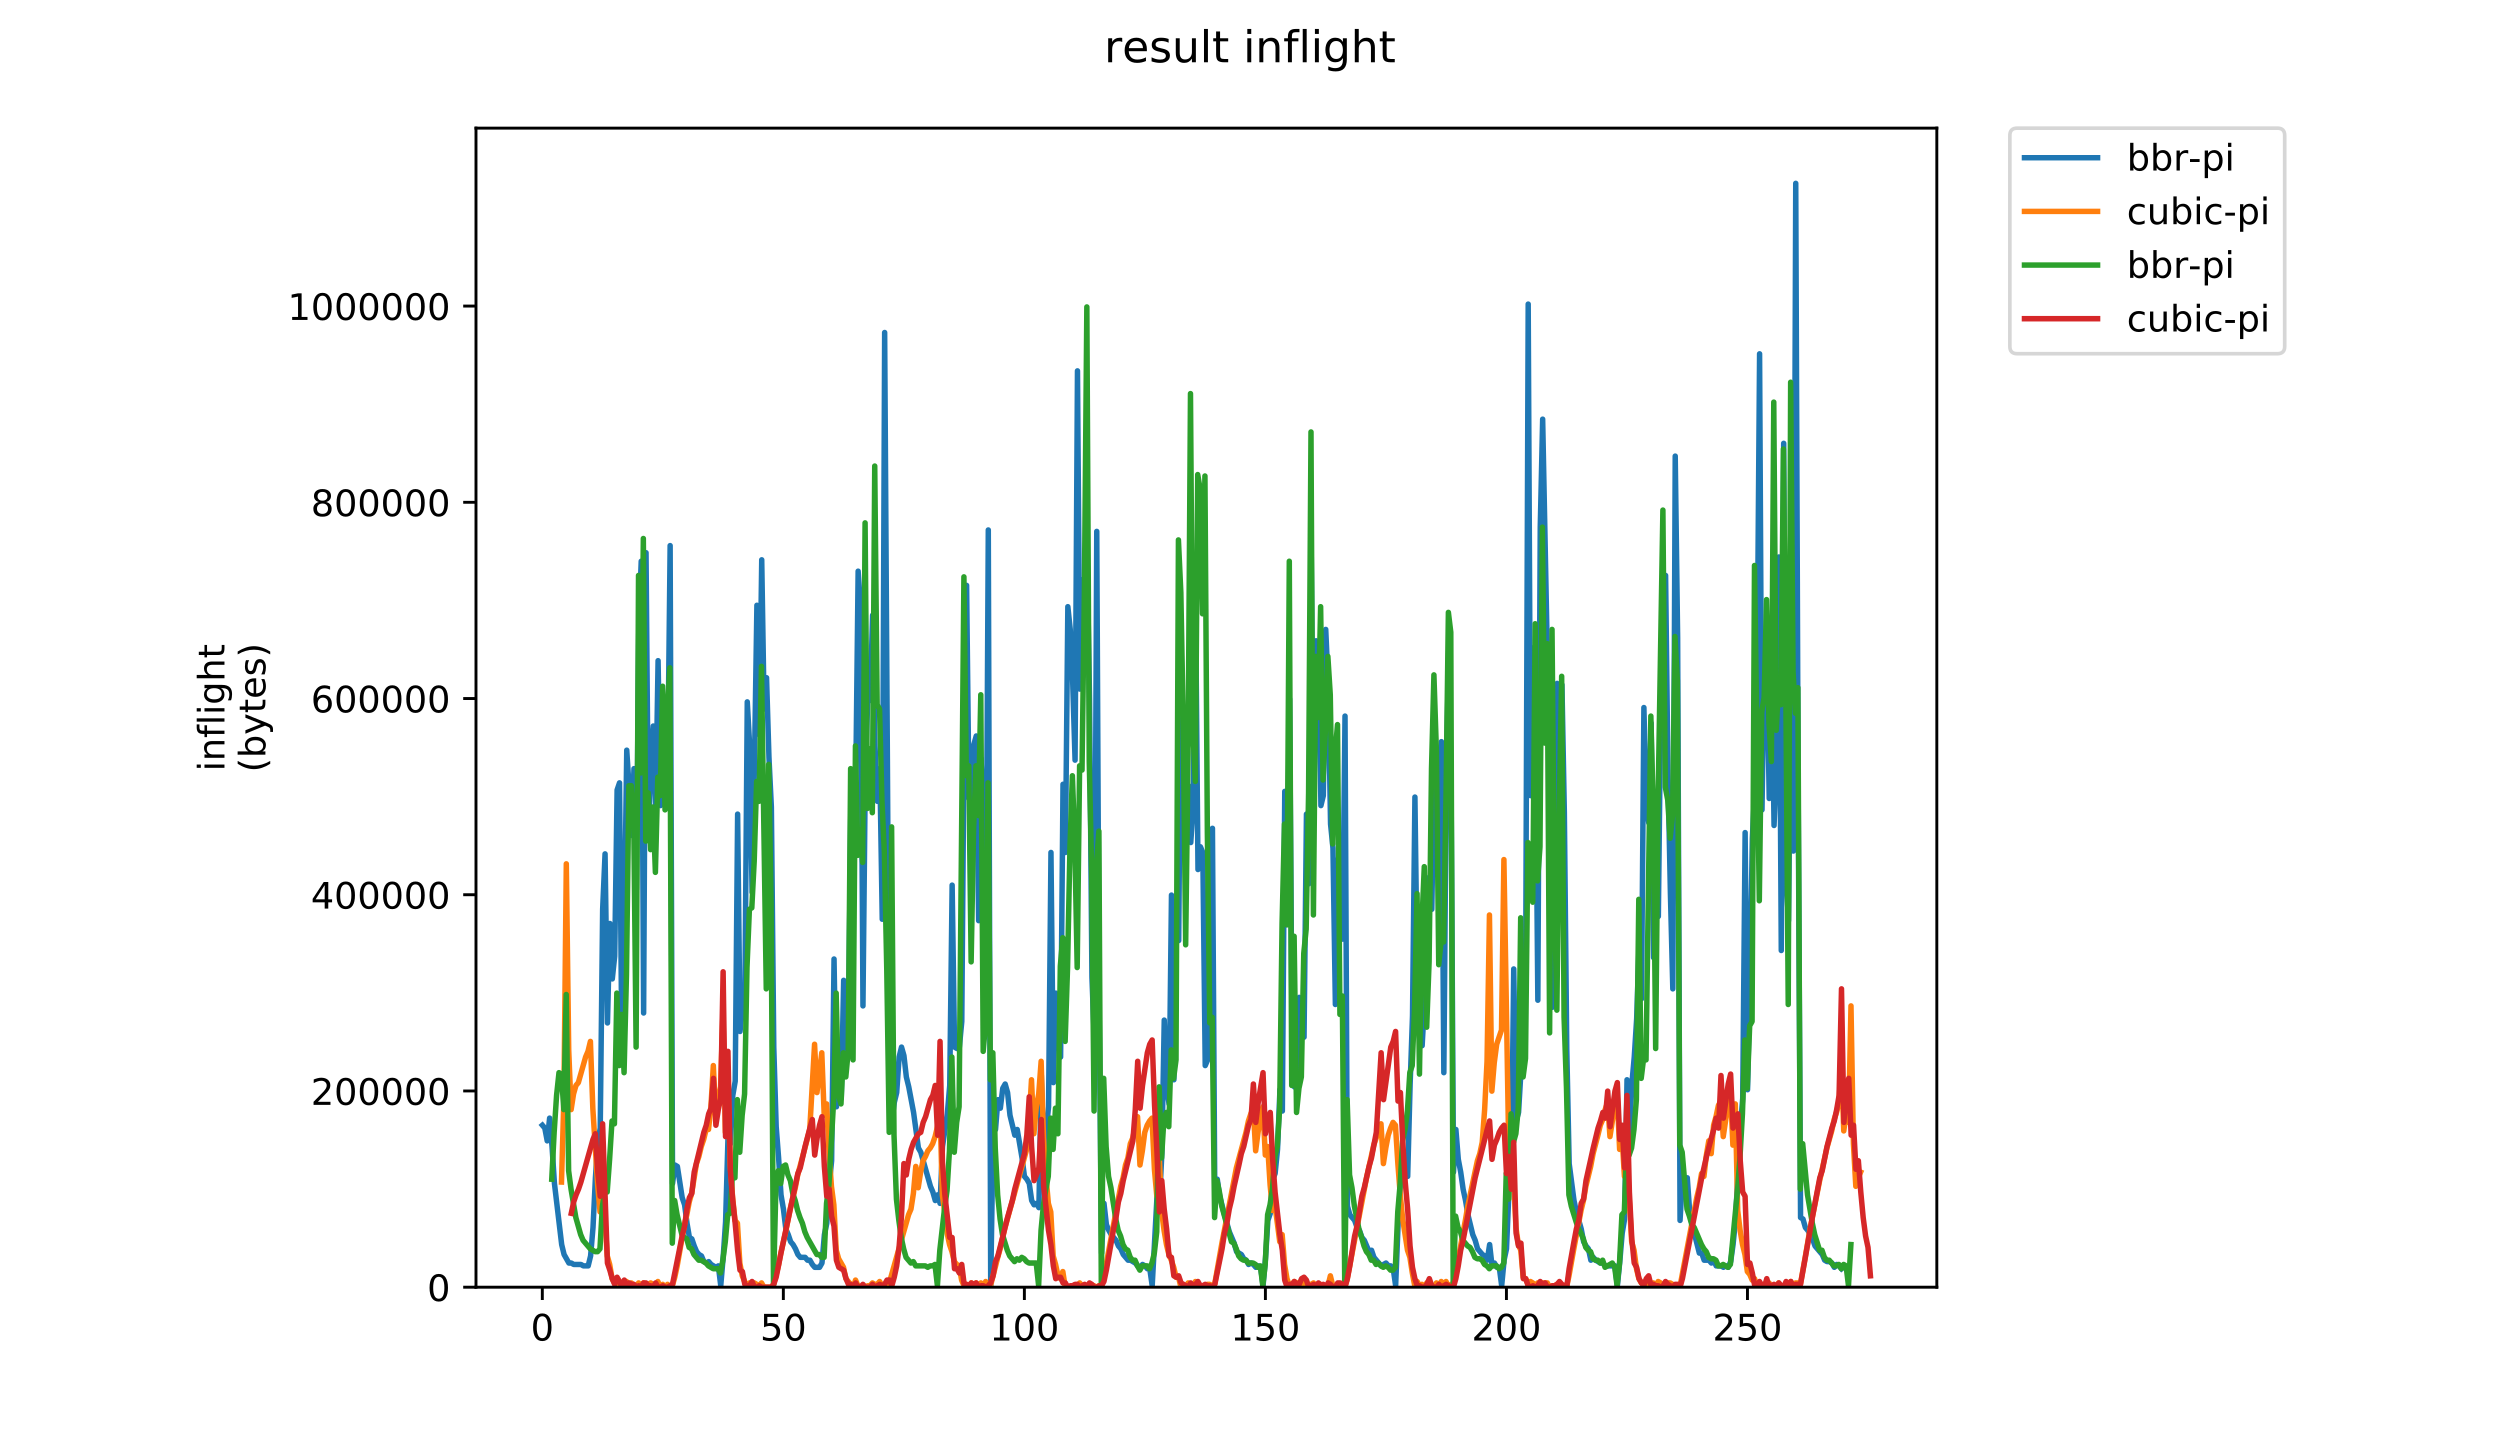 <?xml version="1.0" encoding="utf-8" standalone="no"?>
<!DOCTYPE svg PUBLIC "-//W3C//DTD SVG 1.1//EN"
  "http://www.w3.org/Graphics/SVG/1.1/DTD/svg11.dtd">
<!-- Created with matplotlib (https://matplotlib.org/) -->
<svg height="396pt" version="1.1" viewBox="0 0 684 396" width="684pt" xmlns="http://www.w3.org/2000/svg" xmlns:xlink="http://www.w3.org/1999/xlink">
 <defs>
  <style type="text/css">
*{stroke-linecap:butt;stroke-linejoin:round;}
  </style>
 </defs>
 <g id="figure_1">
  <g id="patch_1">
   <path d="M 0 396 
L 684 396 
L 684 0 
L 0 0 
z
" style="fill:#ffffff;"/>
  </g>
  <g id="axes_1">
   <g id="patch_2">
    <path d="M 130.23 352.174 
L 529.913 352.174 
L 529.913 35.062 
L 130.23 35.062 
z
" style="fill:#ffffff;"/>
   </g>
   <g id="matplotlib.axis_1">
    <g id="xtick_1">
     <g id="line2d_1">
      <defs>
       <path d="M 0 0 
L 0 3.5 
" id="m53ae2f5e3c" style="stroke:#000000;stroke-width:0.8;"/>
      </defs>
      <g>
       <use style="stroke:#000000;stroke-width:0.8;" x="148.378" xlink:href="#m53ae2f5e3c" y="352.174"/>
      </g>
     </g>
     <g id="text_1">
      <!-- 0 -->
      <defs>
       <path d="M 31.781 66.406 
Q 24.172 66.406 20.328 58.906 
Q 16.5 51.422 16.5 36.375 
Q 16.5 21.391 20.328 13.891 
Q 24.172 6.391 31.781 6.391 
Q 39.453 6.391 43.281 13.891 
Q 47.125 21.391 47.125 36.375 
Q 47.125 51.422 43.281 58.906 
Q 39.453 66.406 31.781 66.406 
z
M 31.781 74.219 
Q 44.047 74.219 50.516 64.516 
Q 56.984 54.828 56.984 36.375 
Q 56.984 17.969 50.516 8.266 
Q 44.047 -1.422 31.781 -1.422 
Q 19.531 -1.422 13.062 8.266 
Q 6.594 17.969 6.594 36.375 
Q 6.594 54.828 13.062 64.516 
Q 19.531 74.219 31.781 74.219 
z
" id="DejaVuSans-48"/>
      </defs>
      <g transform="translate(145.197 366.773)scale(0.1 -0.1)">
       <use xlink:href="#DejaVuSans-48"/>
      </g>
     </g>
    </g>
    <g id="xtick_2">
     <g id="line2d_2">
      <g>
       <use style="stroke:#000000;stroke-width:0.8;" x="214.323" xlink:href="#m53ae2f5e3c" y="352.174"/>
      </g>
     </g>
     <g id="text_2">
      <!-- 50 -->
      <defs>
       <path d="M 10.797 72.906 
L 49.516 72.906 
L 49.516 64.594 
L 19.828 64.594 
L 19.828 46.734 
Q 21.969 47.469 24.109 47.828 
Q 26.266 48.188 28.422 48.188 
Q 40.625 48.188 47.75 41.5 
Q 54.891 34.812 54.891 23.391 
Q 54.891 11.625 47.562 5.094 
Q 40.234 -1.422 26.906 -1.422 
Q 22.312 -1.422 17.547 -0.641 
Q 12.797 0.141 7.719 1.703 
L 7.719 11.625 
Q 12.109 9.234 16.797 8.062 
Q 21.484 6.891 26.703 6.891 
Q 35.156 6.891 40.078 11.328 
Q 45.016 15.766 45.016 23.391 
Q 45.016 31 40.078 35.438 
Q 35.156 39.891 26.703 39.891 
Q 22.75 39.891 18.812 39.016 
Q 14.891 38.141 10.797 36.281 
z
" id="DejaVuSans-53"/>
      </defs>
      <g transform="translate(207.961 366.773)scale(0.1 -0.1)">
       <use xlink:href="#DejaVuSans-53"/>
       <use x="63.623" xlink:href="#DejaVuSans-48"/>
      </g>
     </g>
    </g>
    <g id="xtick_3">
     <g id="line2d_3">
      <g>
       <use style="stroke:#000000;stroke-width:0.8;" x="280.269" xlink:href="#m53ae2f5e3c" y="352.174"/>
      </g>
     </g>
     <g id="text_3">
      <!-- 100 -->
      <defs>
       <path d="M 12.406 8.297 
L 28.516 8.297 
L 28.516 63.922 
L 10.984 60.406 
L 10.984 69.391 
L 28.422 72.906 
L 38.281 72.906 
L 38.281 8.297 
L 54.391 8.297 
L 54.391 0 
L 12.406 0 
z
" id="DejaVuSans-49"/>
      </defs>
      <g transform="translate(270.725 366.773)scale(0.1 -0.1)">
       <use xlink:href="#DejaVuSans-49"/>
       <use x="63.623" xlink:href="#DejaVuSans-48"/>
       <use x="127.246" xlink:href="#DejaVuSans-48"/>
      </g>
     </g>
    </g>
    <g id="xtick_4">
     <g id="line2d_4">
      <g>
       <use style="stroke:#000000;stroke-width:0.8;" x="346.214" xlink:href="#m53ae2f5e3c" y="352.174"/>
      </g>
     </g>
     <g id="text_4">
      <!-- 150 -->
      <g transform="translate(336.671 366.773)scale(0.1 -0.1)">
       <use xlink:href="#DejaVuSans-49"/>
       <use x="63.623" xlink:href="#DejaVuSans-53"/>
       <use x="127.246" xlink:href="#DejaVuSans-48"/>
      </g>
     </g>
    </g>
    <g id="xtick_5">
     <g id="line2d_5">
      <g>
       <use style="stroke:#000000;stroke-width:0.8;" x="412.16" xlink:href="#m53ae2f5e3c" y="352.174"/>
      </g>
     </g>
     <g id="text_5">
      <!-- 200 -->
      <defs>
       <path d="M 19.188 8.297 
L 53.609 8.297 
L 53.609 0 
L 7.328 0 
L 7.328 8.297 
Q 12.938 14.109 22.625 23.891 
Q 32.328 33.688 34.812 36.531 
Q 39.547 41.844 41.422 45.531 
Q 43.312 49.219 43.312 52.781 
Q 43.312 58.594 39.234 62.25 
Q 35.156 65.922 28.609 65.922 
Q 23.969 65.922 18.812 64.312 
Q 13.672 62.703 7.812 59.422 
L 7.812 69.391 
Q 13.766 71.781 18.938 73 
Q 24.125 74.219 28.422 74.219 
Q 39.75 74.219 46.484 68.547 
Q 53.219 62.891 53.219 53.422 
Q 53.219 48.922 51.531 44.891 
Q 49.859 40.875 45.406 35.406 
Q 44.188 33.984 37.641 27.219 
Q 31.109 20.453 19.188 8.297 
z
" id="DejaVuSans-50"/>
      </defs>
      <g transform="translate(402.616 366.773)scale(0.1 -0.1)">
       <use xlink:href="#DejaVuSans-50"/>
       <use x="63.623" xlink:href="#DejaVuSans-48"/>
       <use x="127.246" xlink:href="#DejaVuSans-48"/>
      </g>
     </g>
    </g>
    <g id="xtick_6">
     <g id="line2d_6">
      <g>
       <use style="stroke:#000000;stroke-width:0.8;" x="478.105" xlink:href="#m53ae2f5e3c" y="352.174"/>
      </g>
     </g>
     <g id="text_6">
      <!-- 250 -->
      <g transform="translate(468.562 366.773)scale(0.1 -0.1)">
       <use xlink:href="#DejaVuSans-50"/>
       <use x="63.623" xlink:href="#DejaVuSans-53"/>
       <use x="127.246" xlink:href="#DejaVuSans-48"/>
      </g>
     </g>
    </g>
   </g>
   <g id="matplotlib.axis_2">
    <g id="ytick_1">
     <g id="line2d_7">
      <defs>
       <path d="M 0 0 
L -3.5 0 
" id="m88cfa0c092" style="stroke:#000000;stroke-width:0.8;"/>
      </defs>
      <g>
       <use style="stroke:#000000;stroke-width:0.8;" x="130.23" xlink:href="#m88cfa0c092" y="352.174"/>
      </g>
     </g>
     <g id="text_7">
      <!-- 0 -->
      <g transform="translate(116.868 355.973)scale(0.1 -0.1)">
       <use xlink:href="#DejaVuSans-48"/>
      </g>
     </g>
    </g>
    <g id="ytick_2">
     <g id="line2d_8">
      <g>
       <use style="stroke:#000000;stroke-width:0.8;" x="130.23" xlink:href="#m88cfa0c092" y="298.488"/>
      </g>
     </g>
     <g id="text_8">
      <!-- 200000 -->
      <g transform="translate(85.055 302.287)scale(0.1 -0.1)">
       <use xlink:href="#DejaVuSans-50"/>
       <use x="63.623" xlink:href="#DejaVuSans-48"/>
       <use x="127.246" xlink:href="#DejaVuSans-48"/>
       <use x="190.869" xlink:href="#DejaVuSans-48"/>
       <use x="254.492" xlink:href="#DejaVuSans-48"/>
       <use x="318.115" xlink:href="#DejaVuSans-48"/>
      </g>
     </g>
    </g>
    <g id="ytick_3">
     <g id="line2d_9">
      <g>
       <use style="stroke:#000000;stroke-width:0.8;" x="130.23" xlink:href="#m88cfa0c092" y="244.802"/>
      </g>
     </g>
     <g id="text_9">
      <!-- 400000 -->
      <defs>
       <path d="M 37.797 64.312 
L 12.891 25.391 
L 37.797 25.391 
z
M 35.203 72.906 
L 47.609 72.906 
L 47.609 25.391 
L 58.016 25.391 
L 58.016 17.188 
L 47.609 17.188 
L 47.609 0 
L 37.797 0 
L 37.797 17.188 
L 4.891 17.188 
L 4.891 26.703 
z
" id="DejaVuSans-52"/>
      </defs>
      <g transform="translate(85.055 248.601)scale(0.1 -0.1)">
       <use xlink:href="#DejaVuSans-52"/>
       <use x="63.623" xlink:href="#DejaVuSans-48"/>
       <use x="127.246" xlink:href="#DejaVuSans-48"/>
       <use x="190.869" xlink:href="#DejaVuSans-48"/>
       <use x="254.492" xlink:href="#DejaVuSans-48"/>
       <use x="318.115" xlink:href="#DejaVuSans-48"/>
      </g>
     </g>
    </g>
    <g id="ytick_4">
     <g id="line2d_10">
      <g>
       <use style="stroke:#000000;stroke-width:0.8;" x="130.23" xlink:href="#m88cfa0c092" y="191.115"/>
      </g>
     </g>
     <g id="text_10">
      <!-- 600000 -->
      <defs>
       <path d="M 33.016 40.375 
Q 26.375 40.375 22.484 35.828 
Q 18.609 31.297 18.609 23.391 
Q 18.609 15.531 22.484 10.953 
Q 26.375 6.391 33.016 6.391 
Q 39.656 6.391 43.531 10.953 
Q 47.406 15.531 47.406 23.391 
Q 47.406 31.297 43.531 35.828 
Q 39.656 40.375 33.016 40.375 
z
M 52.594 71.297 
L 52.594 62.312 
Q 48.875 64.062 45.094 64.984 
Q 41.312 65.922 37.594 65.922 
Q 27.828 65.922 22.672 59.328 
Q 17.531 52.734 16.797 39.406 
Q 19.672 43.656 24.016 45.922 
Q 28.375 48.188 33.594 48.188 
Q 44.578 48.188 50.953 41.516 
Q 57.328 34.859 57.328 23.391 
Q 57.328 12.156 50.688 5.359 
Q 44.047 -1.422 33.016 -1.422 
Q 20.359 -1.422 13.672 8.266 
Q 6.984 17.969 6.984 36.375 
Q 6.984 53.656 15.188 63.938 
Q 23.391 74.219 37.203 74.219 
Q 40.922 74.219 44.703 73.484 
Q 48.484 72.75 52.594 71.297 
z
" id="DejaVuSans-54"/>
      </defs>
      <g transform="translate(85.055 194.915)scale(0.1 -0.1)">
       <use xlink:href="#DejaVuSans-54"/>
       <use x="63.623" xlink:href="#DejaVuSans-48"/>
       <use x="127.246" xlink:href="#DejaVuSans-48"/>
       <use x="190.869" xlink:href="#DejaVuSans-48"/>
       <use x="254.492" xlink:href="#DejaVuSans-48"/>
       <use x="318.115" xlink:href="#DejaVuSans-48"/>
      </g>
     </g>
    </g>
    <g id="ytick_5">
     <g id="line2d_11">
      <g>
       <use style="stroke:#000000;stroke-width:0.8;" x="130.23" xlink:href="#m88cfa0c092" y="137.429"/>
      </g>
     </g>
     <g id="text_11">
      <!-- 800000 -->
      <defs>
       <path d="M 31.781 34.625 
Q 24.75 34.625 20.719 30.859 
Q 16.703 27.094 16.703 20.516 
Q 16.703 13.922 20.719 10.156 
Q 24.75 6.391 31.781 6.391 
Q 38.812 6.391 42.859 10.172 
Q 46.922 13.969 46.922 20.516 
Q 46.922 27.094 42.891 30.859 
Q 38.875 34.625 31.781 34.625 
z
M 21.922 38.812 
Q 15.578 40.375 12.031 44.719 
Q 8.5 49.078 8.5 55.328 
Q 8.5 64.062 14.719 69.141 
Q 20.953 74.219 31.781 74.219 
Q 42.672 74.219 48.875 69.141 
Q 55.078 64.062 55.078 55.328 
Q 55.078 49.078 51.531 44.719 
Q 48 40.375 41.703 38.812 
Q 48.828 37.156 52.797 32.312 
Q 56.781 27.484 56.781 20.516 
Q 56.781 9.906 50.312 4.234 
Q 43.844 -1.422 31.781 -1.422 
Q 19.734 -1.422 13.25 4.234 
Q 6.781 9.906 6.781 20.516 
Q 6.781 27.484 10.781 32.312 
Q 14.797 37.156 21.922 38.812 
z
M 18.312 54.391 
Q 18.312 48.734 21.844 45.562 
Q 25.391 42.391 31.781 42.391 
Q 38.141 42.391 41.719 45.562 
Q 45.312 48.734 45.312 54.391 
Q 45.312 60.062 41.719 63.234 
Q 38.141 66.406 31.781 66.406 
Q 25.391 66.406 21.844 63.234 
Q 18.312 60.062 18.312 54.391 
z
" id="DejaVuSans-56"/>
      </defs>
      <g transform="translate(85.055 141.228)scale(0.1 -0.1)">
       <use xlink:href="#DejaVuSans-56"/>
       <use x="63.623" xlink:href="#DejaVuSans-48"/>
       <use x="127.246" xlink:href="#DejaVuSans-48"/>
       <use x="190.869" xlink:href="#DejaVuSans-48"/>
       <use x="254.492" xlink:href="#DejaVuSans-48"/>
       <use x="318.115" xlink:href="#DejaVuSans-48"/>
      </g>
     </g>
    </g>
    <g id="ytick_6">
     <g id="line2d_12">
      <g>
       <use style="stroke:#000000;stroke-width:0.8;" x="130.23" xlink:href="#m88cfa0c092" y="83.743"/>
      </g>
     </g>
     <g id="text_12">
      <!-- 1000000 -->
      <g transform="translate(78.693 87.542)scale(0.1 -0.1)">
       <use xlink:href="#DejaVuSans-49"/>
       <use x="63.623" xlink:href="#DejaVuSans-48"/>
       <use x="127.246" xlink:href="#DejaVuSans-48"/>
       <use x="190.869" xlink:href="#DejaVuSans-48"/>
       <use x="254.492" xlink:href="#DejaVuSans-48"/>
       <use x="318.115" xlink:href="#DejaVuSans-48"/>
       <use x="381.738" xlink:href="#DejaVuSans-48"/>
      </g>
     </g>
    </g>
    <g id="text_13">
     <!-- inflight -->
     <defs>
      <path d="M 9.422 54.688 
L 18.406 54.688 
L 18.406 0 
L 9.422 0 
z
M 9.422 75.984 
L 18.406 75.984 
L 18.406 64.594 
L 9.422 64.594 
z
" id="DejaVuSans-105"/>
      <path d="M 54.891 33.016 
L 54.891 0 
L 45.906 0 
L 45.906 32.719 
Q 45.906 40.484 42.875 44.328 
Q 39.844 48.188 33.797 48.188 
Q 26.516 48.188 22.312 43.547 
Q 18.109 38.922 18.109 30.906 
L 18.109 0 
L 9.078 0 
L 9.078 54.688 
L 18.109 54.688 
L 18.109 46.188 
Q 21.344 51.125 25.703 53.562 
Q 30.078 56 35.797 56 
Q 45.219 56 50.047 50.172 
Q 54.891 44.344 54.891 33.016 
z
" id="DejaVuSans-110"/>
      <path d="M 37.109 75.984 
L 37.109 68.5 
L 28.516 68.5 
Q 23.688 68.5 21.797 66.547 
Q 19.922 64.594 19.922 59.516 
L 19.922 54.688 
L 34.719 54.688 
L 34.719 47.703 
L 19.922 47.703 
L 19.922 0 
L 10.891 0 
L 10.891 47.703 
L 2.297 47.703 
L 2.297 54.688 
L 10.891 54.688 
L 10.891 58.5 
Q 10.891 67.625 15.141 71.797 
Q 19.391 75.984 28.609 75.984 
z
" id="DejaVuSans-102"/>
      <path d="M 9.422 75.984 
L 18.406 75.984 
L 18.406 0 
L 9.422 0 
z
" id="DejaVuSans-108"/>
      <path d="M 45.406 27.984 
Q 45.406 37.75 41.375 43.109 
Q 37.359 48.484 30.078 48.484 
Q 22.859 48.484 18.828 43.109 
Q 14.797 37.75 14.797 27.984 
Q 14.797 18.266 18.828 12.891 
Q 22.859 7.516 30.078 7.516 
Q 37.359 7.516 41.375 12.891 
Q 45.406 18.266 45.406 27.984 
z
M 54.391 6.781 
Q 54.391 -7.172 48.188 -13.984 
Q 42 -20.797 29.203 -20.797 
Q 24.469 -20.797 20.266 -20.094 
Q 16.062 -19.391 12.109 -17.922 
L 12.109 -9.188 
Q 16.062 -11.328 19.922 -12.344 
Q 23.781 -13.375 27.781 -13.375 
Q 36.625 -13.375 41.016 -8.766 
Q 45.406 -4.156 45.406 5.172 
L 45.406 9.625 
Q 42.625 4.781 38.281 2.391 
Q 33.938 0 27.875 0 
Q 17.828 0 11.672 7.656 
Q 5.516 15.328 5.516 27.984 
Q 5.516 40.672 11.672 48.328 
Q 17.828 56 27.875 56 
Q 33.938 56 38.281 53.609 
Q 42.625 51.219 45.406 46.391 
L 45.406 54.688 
L 54.391 54.688 
z
" id="DejaVuSans-103"/>
      <path d="M 54.891 33.016 
L 54.891 0 
L 45.906 0 
L 45.906 32.719 
Q 45.906 40.484 42.875 44.328 
Q 39.844 48.188 33.797 48.188 
Q 26.516 48.188 22.312 43.547 
Q 18.109 38.922 18.109 30.906 
L 18.109 0 
L 9.078 0 
L 9.078 75.984 
L 18.109 75.984 
L 18.109 46.188 
Q 21.344 51.125 25.703 53.562 
Q 30.078 56 35.797 56 
Q 45.219 56 50.047 50.172 
Q 54.891 44.344 54.891 33.016 
z
" id="DejaVuSans-104"/>
      <path d="M 18.312 70.219 
L 18.312 54.688 
L 36.812 54.688 
L 36.812 47.703 
L 18.312 47.703 
L 18.312 18.016 
Q 18.312 11.328 20.141 9.422 
Q 21.969 7.516 27.594 7.516 
L 36.812 7.516 
L 36.812 0 
L 27.594 0 
Q 17.188 0 13.234 3.875 
Q 9.281 7.766 9.281 18.016 
L 9.281 47.703 
L 2.688 47.703 
L 2.688 54.688 
L 9.281 54.688 
L 9.281 70.219 
z
" id="DejaVuSans-116"/>
     </defs>
     <g transform="translate(61.415 211.018)rotate(-90)scale(0.1 -0.1)">
      <use xlink:href="#DejaVuSans-105"/>
      <use x="27.783" xlink:href="#DejaVuSans-110"/>
      <use x="91.162" xlink:href="#DejaVuSans-102"/>
      <use x="126.367" xlink:href="#DejaVuSans-108"/>
      <use x="154.15" xlink:href="#DejaVuSans-105"/>
      <use x="181.934" xlink:href="#DejaVuSans-103"/>
      <use x="245.41" xlink:href="#DejaVuSans-104"/>
      <use x="308.789" xlink:href="#DejaVuSans-116"/>
     </g>
     <!-- (bytes) -->
     <defs>
      <path d="M 31 75.875 
Q 24.469 64.656 21.281 53.656 
Q 18.109 42.672 18.109 31.391 
Q 18.109 20.125 21.312 9.062 
Q 24.516 -2 31 -13.188 
L 23.188 -13.188 
Q 15.875 -1.703 12.234 9.375 
Q 8.594 20.453 8.594 31.391 
Q 8.594 42.281 12.203 53.312 
Q 15.828 64.359 23.188 75.875 
z
" id="DejaVuSans-40"/>
      <path d="M 48.688 27.297 
Q 48.688 37.203 44.609 42.844 
Q 40.531 48.484 33.406 48.484 
Q 26.266 48.484 22.188 42.844 
Q 18.109 37.203 18.109 27.297 
Q 18.109 17.391 22.188 11.75 
Q 26.266 6.109 33.406 6.109 
Q 40.531 6.109 44.609 11.75 
Q 48.688 17.391 48.688 27.297 
z
M 18.109 46.391 
Q 20.953 51.266 25.266 53.625 
Q 29.594 56 35.594 56 
Q 45.562 56 51.781 48.094 
Q 58.016 40.188 58.016 27.297 
Q 58.016 14.406 51.781 6.484 
Q 45.562 -1.422 35.594 -1.422 
Q 29.594 -1.422 25.266 0.953 
Q 20.953 3.328 18.109 8.203 
L 18.109 0 
L 9.078 0 
L 9.078 75.984 
L 18.109 75.984 
z
" id="DejaVuSans-98"/>
      <path d="M 32.172 -5.078 
Q 28.375 -14.844 24.75 -17.812 
Q 21.141 -20.797 15.094 -20.797 
L 7.906 -20.797 
L 7.906 -13.281 
L 13.188 -13.281 
Q 16.891 -13.281 18.938 -11.516 
Q 21 -9.766 23.484 -3.219 
L 25.094 0.875 
L 2.984 54.688 
L 12.5 54.688 
L 29.594 11.922 
L 46.688 54.688 
L 56.203 54.688 
z
" id="DejaVuSans-121"/>
      <path d="M 56.203 29.594 
L 56.203 25.203 
L 14.891 25.203 
Q 15.484 15.922 20.484 11.062 
Q 25.484 6.203 34.422 6.203 
Q 39.594 6.203 44.453 7.469 
Q 49.312 8.734 54.109 11.281 
L 54.109 2.781 
Q 49.266 0.734 44.188 -0.344 
Q 39.109 -1.422 33.891 -1.422 
Q 20.797 -1.422 13.156 6.188 
Q 5.516 13.812 5.516 26.812 
Q 5.516 40.234 12.766 48.109 
Q 20.016 56 32.328 56 
Q 43.359 56 49.781 48.891 
Q 56.203 41.797 56.203 29.594 
z
M 47.219 32.234 
Q 47.125 39.594 43.094 43.984 
Q 39.062 48.391 32.422 48.391 
Q 24.906 48.391 20.391 44.141 
Q 15.875 39.891 15.188 32.172 
z
" id="DejaVuSans-101"/>
      <path d="M 44.281 53.078 
L 44.281 44.578 
Q 40.484 46.531 36.375 47.5 
Q 32.281 48.484 27.875 48.484 
Q 21.188 48.484 17.844 46.438 
Q 14.5 44.391 14.5 40.281 
Q 14.5 37.156 16.891 35.375 
Q 19.281 33.594 26.516 31.984 
L 29.594 31.297 
Q 39.156 29.25 43.188 25.516 
Q 47.219 21.781 47.219 15.094 
Q 47.219 7.469 41.188 3.016 
Q 35.156 -1.422 24.609 -1.422 
Q 20.219 -1.422 15.453 -0.562 
Q 10.688 0.297 5.422 2 
L 5.422 11.281 
Q 10.406 8.688 15.234 7.391 
Q 20.062 6.109 24.812 6.109 
Q 31.156 6.109 34.562 8.281 
Q 37.984 10.453 37.984 14.406 
Q 37.984 18.062 35.516 20.016 
Q 33.062 21.969 24.703 23.781 
L 21.578 24.516 
Q 13.234 26.266 9.516 29.906 
Q 5.812 33.547 5.812 39.891 
Q 5.812 47.609 11.281 51.797 
Q 16.75 56 26.812 56 
Q 31.781 56 36.172 55.266 
Q 40.578 54.547 44.281 53.078 
z
" id="DejaVuSans-115"/>
      <path d="M 8.016 75.875 
L 15.828 75.875 
Q 23.141 64.359 26.781 53.312 
Q 30.422 42.281 30.422 31.391 
Q 30.422 20.453 26.781 9.375 
Q 23.141 -1.703 15.828 -13.188 
L 8.016 -13.188 
Q 14.5 -2 17.703 9.062 
Q 20.906 20.125 20.906 31.391 
Q 20.906 42.672 17.703 53.656 
Q 14.5 64.656 8.016 75.875 
z
" id="DejaVuSans-41"/>
     </defs>
     <g transform="translate(72.613 211.295)rotate(-90)scale(0.1 -0.1)">
      <use xlink:href="#DejaVuSans-40"/>
      <use x="39.014" xlink:href="#DejaVuSans-98"/>
      <use x="102.49" xlink:href="#DejaVuSans-121"/>
      <use x="161.67" xlink:href="#DejaVuSans-116"/>
      <use x="200.879" xlink:href="#DejaVuSans-101"/>
      <use x="262.402" xlink:href="#DejaVuSans-115"/>
      <use x="314.502" xlink:href="#DejaVuSans-41"/>
     </g>
    </g>
   </g>
   <g id="line2d_13">
    <path clip-path="url(#p818c9ff78e)" d="M 148.398 307.864 
L 149.057 308.641 
L 149.716 312.139 
L 150.376 305.92 
L 151.035 313.694 
L 151.695 323.8 
L 153.673 340.514 
L 154.333 343.234 
L 155.652 345.566 
L 156.311 345.566 
L 156.97 345.955 
L 158.949 345.955 
L 159.608 346.344 
L 160.927 346.344 
L 161.587 343.623 
L 162.246 335.849 
L 162.906 322.245 
L 163.565 312.528 
L 164.224 308.641 
L 164.884 248.783 
L 165.543 233.624 
L 166.203 279.878 
L 166.862 252.67 
L 167.522 267.829 
L 168.181 261.61 
L 168.841 216.133 
L 169.5 214.19 
L 170.16 289.207 
L 170.819 253.836 
L 171.478 205.25 
L 172.138 215.744 
L 172.797 228.571 
L 173.457 210.303 
L 174.116 243.341 
L 174.776 171.045 
L 175.435 153.554 
L 176.095 277.157 
L 176.754 151.222 
L 177.414 228.182 
L 178.073 207.582 
L 178.733 198.642 
L 179.392 221.186 
L 180.051 180.762 
L 180.711 220.409 
L 181.37 210.691 
L 182.03 206.805 
L 182.689 209.914 
L 183.349 149.279 
L 184.008 323.8 
L 184.668 318.747 
L 185.327 319.136 
L 186.646 327.687 
L 187.305 329.63 
L 187.965 334.683 
L 188.624 338.57 
L 189.284 338.959 
L 189.943 340.902 
L 190.603 342.457 
L 191.262 343.234 
L 191.922 343.623 
L 192.581 345.178 
L 193.241 345.566 
L 193.9 345.178 
L 194.559 345.955 
L 195.878 346.733 
L 196.538 346.344 
L 197.197 351.785 
L 197.857 344.012 
L 198.516 334.294 
L 199.176 311.362 
L 199.835 312.917 
L 200.495 299.701 
L 201.154 295.814 
L 201.813 222.741 
L 202.473 282.21 
L 203.132 275.991 
L 203.792 273.27 
L 204.451 192.034 
L 205.111 204.084 
L 205.77 244.119 
L 206.43 208.359 
L 207.089 165.604 
L 207.749 200.974 
L 208.408 153.166 
L 209.067 193.978 
L 209.727 185.427 
L 210.386 207.193 
L 211.046 220.797 
L 211.705 286.486 
L 212.365 308.252 
L 213.024 316.803 
L 213.684 326.909 
L 214.343 330.796 
L 215.003 336.238 
L 215.662 337.793 
L 216.321 339.736 
L 216.981 340.514 
L 217.64 341.68 
L 218.3 343.234 
L 218.959 344.012 
L 220.278 344.012 
L 220.938 344.789 
L 221.597 344.789 
L 222.257 345.955 
L 222.916 346.733 
L 224.235 346.733 
L 224.894 345.566 
L 225.554 337.793 
L 226.213 334.683 
L 226.873 324.189 
L 227.532 317.581 
L 228.192 262.387 
L 228.851 302.811 
L 229.511 293.482 
L 230.17 300.479 
L 230.829 268.217 
L 231.489 291.15 
L 232.148 281.433 
L 232.808 218.854 
L 233.467 237.122 
L 234.127 214.19 
L 234.786 156.275 
L 235.446 165.992 
L 236.105 275.214 
L 236.765 209.525 
L 237.424 191.646 
L 238.083 191.646 
L 238.743 168.324 
L 239.402 204.084 
L 240.062 219.243 
L 240.721 210.303 
L 241.381 251.504 
L 242.04 90.975 
L 243.359 296.98 
L 244.019 306.698 
L 244.678 301.645 
L 245.337 298.924 
L 245.997 289.207 
L 246.656 286.486 
L 247.316 288.818 
L 247.975 294.648 
L 248.635 297.369 
L 249.954 304.365 
L 251.273 314.083 
L 251.932 315.249 
L 254.57 324.577 
L 255.229 326.132 
L 255.889 328.464 
L 256.548 326.909 
L 257.208 329.242 
L 257.867 313.694 
L 259.186 304.754 
L 259.846 296.98 
L 260.505 242.175 
L 261.164 286.486 
L 261.824 286.874 
L 262.483 286.486 
L 263.143 279.489 
L 263.802 197.476 
L 264.462 160.162 
L 265.121 218.465 
L 265.781 218.854 
L 266.44 203.695 
L 267.1 201.363 
L 267.759 251.892 
L 268.418 207.582 
L 269.078 225.85 
L 269.737 262.776 
L 270.397 145.003 
L 271.056 351.785 
L 271.716 309.418 
L 272.375 309.03 
L 273.035 300.867 
L 273.694 303.199 
L 274.354 297.758 
L 275.013 296.592 
L 275.672 298.924 
L 276.332 305.143 
L 277.651 310.584 
L 278.31 309.03 
L 279.629 316.803 
L 280.289 321.856 
L 280.948 322.634 
L 281.608 323.8 
L 282.267 328.464 
L 282.926 329.63 
L 283.586 329.242 
L 284.245 330.408 
L 284.905 294.26 
L 285.564 318.358 
L 286.224 309.418 
L 286.883 302.811 
L 287.543 233.235 
L 288.202 296.203 
L 288.862 271.716 
L 289.521 284.542 
L 290.18 289.207 
L 290.84 214.578 
L 291.499 233.235 
L 292.159 165.992 
L 292.818 172.211 
L 293.478 186.204 
L 294.137 207.971 
L 294.797 101.47 
L 295.456 188.536 
L 296.116 158.607 
L 296.775 167.158 
L 297.434 151.611 
L 298.094 191.257 
L 298.753 267.44 
L 299.413 284.542 
L 300.072 145.392 
L 300.732 276.38 
L 301.391 342.846 
L 302.051 329.242 
L 302.71 335.072 
L 303.37 336.627 
L 304.029 337.793 
L 305.348 339.347 
L 306.007 340.902 
L 306.667 341.68 
L 307.326 343.234 
L 308.645 344.789 
L 309.305 344.789 
L 310.624 345.566 
L 311.283 346.344 
L 311.942 346.733 
L 312.602 345.955 
L 313.261 346.344 
L 313.921 347.121 
L 314.58 347.121 
L 315.24 351.785 
L 316.559 327.298 
L 317.218 329.242 
L 317.878 315.637 
L 318.537 279.101 
L 319.196 297.758 
L 319.856 302.033 
L 320.515 244.896 
L 321.175 295.426 
L 321.834 256.168 
L 322.494 257.334 
L 323.153 176.487 
L 323.813 220.797 
L 324.472 222.741 
L 325.132 214.967 
L 325.791 230.515 
L 326.45 220.797 
L 327.11 165.215 
L 327.769 237.9 
L 328.429 231.681 
L 329.088 233.235 
L 329.748 291.539 
L 330.407 289.984 
L 331.067 242.953 
L 331.726 226.628 
L 332.386 329.63 
L 333.045 322.634 
L 333.705 327.298 
L 335.023 332.351 
L 336.342 337.015 
L 337.661 340.125 
L 338.321 342.457 
L 339.64 343.234 
L 340.299 344.4 
L 340.959 344.789 
L 341.618 345.955 
L 342.277 345.566 
L 342.937 345.955 
L 343.596 346.733 
L 344.256 346.344 
L 344.915 346.733 
L 345.575 351.785 
L 346.234 344.4 
L 346.894 333.906 
L 347.553 331.962 
L 348.213 322.634 
L 348.872 321.079 
L 349.531 314.471 
L 350.191 298.146 
L 350.85 303.977 
L 351.51 216.522 
L 352.169 242.175 
L 352.829 191.257 
L 353.488 281.433 
L 354.148 297.369 
L 354.807 293.093 
L 355.467 272.882 
L 356.126 277.157 
L 356.785 283.765 
L 357.445 222.741 
L 358.104 241.787 
L 358.764 152.388 
L 359.423 223.13 
L 360.083 175.321 
L 360.742 177.264 
L 361.402 220.409 
L 362.061 217.688 
L 362.721 172.211 
L 363.38 186.981 
L 364.039 225.462 
L 364.699 232.069 
L 365.358 274.825 
L 366.018 235.179 
L 366.677 248.394 
L 367.337 256.945 
L 367.996 195.921 
L 368.656 330.019 
L 369.315 332.351 
L 370.634 333.906 
L 371.293 335.849 
L 371.953 336.627 
L 372.612 338.57 
L 373.272 339.347 
L 374.591 342.457 
L 375.25 342.068 
L 375.91 344.012 
L 377.888 346.344 
L 379.207 345.566 
L 379.866 346.344 
L 380.526 346.344 
L 381.185 347.121 
L 381.845 351.785 
L 382.504 335.461 
L 383.164 323.8 
L 383.823 322.634 
L 384.483 320.302 
L 385.142 321.856 
L 385.801 296.98 
L 386.461 277.935 
L 387.12 218.077 
L 387.78 268.217 
L 388.439 282.21 
L 389.099 286.097 
L 389.758 274.048 
L 390.418 240.232 
L 391.077 240.232 
L 391.737 248.783 
L 392.396 210.691 
L 393.055 218.854 
L 393.715 228.571 
L 394.374 202.918 
L 395.034 293.482 
L 395.693 212.635 
L 396.353 178.819 
L 397.012 214.967 
L 397.672 320.69 
L 398.331 309.03 
L 398.991 317.192 
L 399.65 320.69 
L 400.309 325.355 
L 400.969 328.464 
L 401.628 332.351 
L 402.947 337.793 
L 403.607 339.347 
L 404.266 341.68 
L 405.585 343.234 
L 406.245 343.623 
L 406.904 344.789 
L 407.563 340.514 
L 408.223 346.344 
L 408.882 345.566 
L 409.542 346.733 
L 410.201 346.733 
L 410.861 351.785 
L 411.52 344.789 
L 412.18 341.68 
L 412.839 326.132 
L 413.499 320.302 
L 414.158 265.108 
L 414.818 306.698 
L 415.477 304.365 
L 416.136 293.093 
L 416.796 285.708 
L 417.455 256.557 
L 418.115 83.202 
L 418.774 217.688 
L 419.434 177.264 
L 420.093 199.42 
L 420.753 273.659 
L 421.412 144.226 
L 422.072 114.685 
L 423.39 181.151 
L 424.05 193.2 
L 424.709 275.602 
L 426.028 186.981 
L 426.688 214.19 
L 427.347 187.37 
L 428.007 222.352 
L 428.666 286.874 
L 429.326 318.358 
L 430.644 328.464 
L 431.304 331.574 
L 432.623 336.238 
L 433.282 339.736 
L 433.942 340.902 
L 434.601 341.68 
L 435.261 344.789 
L 435.92 344.012 
L 436.58 344.789 
L 437.898 345.566 
L 438.558 345.566 
L 439.217 346.344 
L 441.855 346.344 
L 442.515 351.785 
L 443.174 345.178 
L 443.834 337.404 
L 444.493 333.517 
L 445.152 295.426 
L 445.812 310.973 
L 446.471 296.592 
L 447.131 289.207 
L 447.79 278.712 
L 448.45 258.5 
L 449.109 273.27 
L 449.769 193.589 
L 450.428 219.631 
L 451.088 225.073 
L 451.747 197.865 
L 452.406 261.998 
L 453.066 228.571 
L 453.725 250.726 
L 454.385 191.646 
L 455.044 201.752 
L 455.704 157.441 
L 456.363 211.858 
L 457.023 244.507 
L 457.682 270.55 
L 458.342 124.791 
L 459.001 174.543 
L 459.66 333.906 
L 460.32 322.245 
L 461.639 322.245 
L 462.298 331.574 
L 462.958 335.072 
L 464.936 342.846 
L 465.596 342.846 
L 466.255 344.789 
L 467.574 344.789 
L 468.233 345.566 
L 468.893 344.789 
L 469.552 346.344 
L 470.871 346.344 
L 471.531 346.733 
L 472.19 346.344 
L 472.85 346.733 
L 473.509 345.178 
L 474.168 340.514 
L 474.828 333.906 
L 476.147 309.03 
L 476.806 300.479 
L 477.466 227.794 
L 478.125 298.146 
L 478.785 267.829 
L 479.444 229.349 
L 480.104 215.744 
L 480.763 182.706 
L 481.422 96.806 
L 482.082 221.575 
L 482.741 177.653 
L 483.401 179.985 
L 484.06 218.465 
L 484.72 181.54 
L 485.379 225.85 
L 486.039 209.525 
L 486.698 152.388 
L 487.358 260.055 
L 488.017 121.293 
L 488.677 240.621 
L 489.336 251.892 
L 489.995 188.148 
L 490.655 232.847 
L 491.314 50.163 
L 491.974 216.133 
L 492.633 333.128 
L 493.293 333.517 
L 493.952 335.849 
L 494.612 336.627 
L 495.931 338.959 
L 496.59 340.902 
L 498.568 343.234 
L 499.228 344.789 
L 499.887 345.178 
L 500.547 345.178 
L 501.206 345.566 
L 501.866 346.733 
L 502.525 345.955 
L 503.185 346.344 
L 503.844 347.121 
L 503.844 347.121 
" style="fill:none;stroke:#1f77b4;stroke-linecap:square;stroke-width:1.5;"/>
   </g>
   <g id="line2d_14">
    <path clip-path="url(#p818c9ff78e)" d="M 153.622 323.411 
L 154.281 300.479 
L 154.941 236.345 
L 155.6 287.263 
L 156.26 303.588 
L 156.919 299.313 
L 157.578 296.98 
L 158.238 296.203 
L 160.216 289.207 
L 160.876 287.652 
L 161.535 284.931 
L 162.195 303.199 
L 163.514 324.189 
L 164.173 331.574 
L 164.833 320.302 
L 165.492 333.517 
L 166.151 343.623 
L 166.811 345.955 
L 167.47 349.842 
L 168.13 351.008 
L 168.789 351.785 
L 169.449 351.397 
L 170.108 352.174 
L 170.768 351.008 
L 171.427 350.619 
L 172.087 352.174 
L 172.746 351.008 
L 173.405 351.785 
L 174.065 352.174 
L 174.724 351.008 
L 175.384 352.174 
L 176.043 351.008 
L 176.703 351.785 
L 178.022 351.008 
L 178.681 351.397 
L 179.341 352.174 
L 180 350.619 
L 180.659 352.174 
L 181.319 351.397 
L 181.978 352.174 
L 182.638 351.397 
L 183.297 352.174 
L 183.957 351.785 
L 184.616 349.453 
L 185.276 346.344 
L 187.254 335.072 
L 187.913 332.351 
L 188.573 328.853 
L 189.232 326.521 
L 190.551 318.358 
L 191.211 316.415 
L 191.87 313.694 
L 192.53 311.751 
L 193.189 309.03 
L 193.849 309.03 
L 194.508 302.811 
L 195.167 291.539 
L 195.827 305.532 
L 196.486 300.867 
L 197.146 297.369 
L 197.805 276.769 
L 198.465 309.807 
L 199.124 295.037 
L 199.784 318.747 
L 200.443 327.687 
L 201.103 333.906 
L 201.762 334.683 
L 202.421 345.566 
L 203.081 349.065 
L 203.74 350.619 
L 204.4 351.785 
L 205.059 351.008 
L 205.719 352.174 
L 206.378 351.008 
L 207.697 351.785 
L 208.357 351.008 
L 209.016 352.174 
L 210.994 352.174 
L 211.654 351.397 
L 212.973 346.344 
L 213.632 342.846 
L 214.951 337.015 
L 216.27 330.408 
L 217.589 324.966 
L 218.248 321.468 
L 220.227 314.083 
L 221.546 309.03 
L 222.865 285.708 
L 223.524 298.924 
L 224.843 288.041 
L 225.502 305.143 
L 226.162 302.033 
L 226.821 315.249 
L 227.481 324.577 
L 228.14 329.63 
L 228.8 342.068 
L 229.459 344.4 
L 230.778 346.733 
L 231.437 349.842 
L 233.416 352.174 
L 234.075 350.231 
L 234.735 351.785 
L 235.394 352.174 
L 236.713 352.174 
L 237.373 351.785 
L 238.032 351.785 
L 238.691 351.008 
L 239.351 351.397 
L 240.01 351.397 
L 240.67 350.619 
L 241.329 351.785 
L 241.989 352.174 
L 242.648 352.174 
L 243.308 351.008 
L 248.583 332.351 
L 249.243 330.796 
L 249.902 326.521 
L 250.562 319.136 
L 251.221 324.966 
L 251.881 320.69 
L 252.54 317.581 
L 253.2 316.415 
L 253.859 314.86 
L 254.518 314.083 
L 255.178 312.917 
L 255.837 310.973 
L 256.497 308.252 
L 257.156 302.422 
L 257.816 326.909 
L 258.475 331.574 
L 259.135 337.404 
L 259.794 340.514 
L 260.454 342.457 
L 261.113 345.178 
L 261.772 345.955 
L 262.432 346.344 
L 263.091 350.231 
L 263.751 351.785 
L 264.41 351.397 
L 265.07 352.174 
L 265.729 351.008 
L 266.389 351.397 
L 267.048 351.008 
L 267.708 351.785 
L 268.367 351.008 
L 269.026 352.174 
L 269.686 350.619 
L 270.345 351.397 
L 271.005 351.785 
L 272.983 344.012 
L 273.643 341.68 
L 274.962 335.849 
L 280.897 314.471 
L 281.556 306.698 
L 282.216 295.426 
L 282.875 310.196 
L 283.534 302.811 
L 284.194 299.313 
L 284.853 290.373 
L 285.513 311.362 
L 286.172 321.856 
L 286.832 329.242 
L 287.491 331.574 
L 288.151 343.623 
L 288.81 345.955 
L 289.47 349.065 
L 290.129 349.842 
L 290.788 347.899 
L 291.448 352.174 
L 292.767 352.174 
L 293.426 351.785 
L 294.086 352.174 
L 294.745 352.174 
L 295.405 351.008 
L 296.064 351.785 
L 297.383 351.785 
L 298.042 351.397 
L 298.702 352.174 
L 299.361 351.785 
L 300.021 352.174 
L 300.68 351.785 
L 301.34 352.174 
L 301.999 349.453 
L 306.615 324.577 
L 307.275 322.245 
L 307.934 318.747 
L 308.594 316.803 
L 309.253 312.917 
L 309.913 311.362 
L 311.232 305.532 
L 311.891 318.747 
L 312.55 314.86 
L 313.21 309.807 
L 313.869 307.864 
L 314.529 306.698 
L 315.188 305.92 
L 315.848 319.913 
L 316.507 327.298 
L 317.167 316.026 
L 317.826 331.574 
L 318.486 336.627 
L 319.145 340.514 
L 319.805 343.234 
L 320.464 344.789 
L 321.123 346.733 
L 321.783 349.453 
L 322.442 349.453 
L 323.102 352.174 
L 323.761 351.785 
L 324.421 352.174 
L 325.08 351.008 
L 325.74 351.397 
L 326.399 352.174 
L 327.059 350.619 
L 327.718 352.174 
L 329.696 352.174 
L 330.356 351.397 
L 331.015 351.397 
L 331.675 351.785 
L 332.334 351.397 
L 334.313 340.125 
L 338.269 319.524 
L 340.907 309.807 
L 341.567 306.698 
L 342.226 304.754 
L 342.885 303.199 
L 343.545 314.86 
L 344.204 309.807 
L 344.864 305.92 
L 345.523 302.811 
L 346.183 316.026 
L 346.842 313.694 
L 347.502 324.189 
L 348.161 331.185 
L 348.821 329.63 
L 350.139 339.736 
L 350.799 337.793 
L 351.458 345.955 
L 352.118 349.842 
L 352.777 351.785 
L 353.437 351.785 
L 354.096 350.619 
L 354.756 351.008 
L 355.415 351.008 
L 356.075 351.397 
L 356.734 350.619 
L 357.393 351.785 
L 358.053 352.174 
L 358.712 351.397 
L 359.372 351.008 
L 360.031 352.174 
L 360.691 352.174 
L 361.35 351.397 
L 362.01 352.174 
L 362.669 352.174 
L 363.329 351.785 
L 363.988 349.065 
L 364.647 351.785 
L 365.307 352.174 
L 365.966 351.397 
L 366.626 351.397 
L 367.945 352.174 
L 368.604 349.842 
L 373.88 322.245 
L 375.858 313.305 
L 377.837 307.475 
L 378.496 318.358 
L 379.155 314.083 
L 379.815 310.584 
L 380.474 308.641 
L 381.134 307.086 
L 381.793 307.864 
L 382.453 318.358 
L 383.112 326.909 
L 383.772 333.517 
L 385.091 342.068 
L 385.75 344.012 
L 386.409 348.287 
L 387.069 351.785 
L 387.728 350.619 
L 388.388 351.785 
L 389.047 351.397 
L 389.707 352.174 
L 390.366 351.008 
L 391.026 352.174 
L 391.685 351.785 
L 392.345 352.174 
L 393.004 351.008 
L 393.663 352.174 
L 394.323 350.619 
L 394.982 351.397 
L 395.642 350.619 
L 396.301 352.174 
L 396.961 351.397 
L 397.62 351.785 
L 400.918 333.906 
L 401.577 330.019 
L 404.215 317.581 
L 404.874 315.637 
L 405.534 312.528 
L 406.193 303.588 
L 406.853 290.373 
L 407.512 250.338 
L 408.172 298.535 
L 408.831 290.761 
L 409.49 285.708 
L 410.809 281.822 
L 411.469 235.179 
L 412.788 314.083 
L 413.447 309.807 
L 414.766 335.849 
L 415.426 340.514 
L 416.085 342.068 
L 416.744 349.453 
L 417.404 349.842 
L 418.063 351.397 
L 418.723 350.619 
L 419.382 351.008 
L 420.042 351.785 
L 420.701 351.008 
L 421.361 351.785 
L 422.02 351.008 
L 423.339 351.008 
L 423.998 352.174 
L 424.658 351.785 
L 425.317 351.785 
L 425.977 351.397 
L 427.296 352.174 
L 427.955 351.785 
L 428.615 352.174 
L 429.274 349.065 
L 430.593 341.68 
L 432.571 331.185 
L 433.231 328.464 
L 433.89 324.577 
L 435.209 319.136 
L 435.869 315.637 
L 437.188 310.584 
L 437.847 307.864 
L 438.506 306.309 
L 439.166 303.588 
L 439.825 301.645 
L 440.485 310.973 
L 441.804 302.422 
L 442.463 299.701 
L 443.123 314.471 
L 443.782 310.973 
L 444.442 321.856 
L 445.101 316.415 
L 446.42 339.736 
L 447.079 342.068 
L 447.739 347.121 
L 448.398 349.842 
L 449.058 351.008 
L 449.717 351.397 
L 450.377 351.397 
L 451.036 349.842 
L 451.696 352.174 
L 452.355 351.008 
L 453.014 351.785 
L 453.674 350.619 
L 454.333 351.008 
L 454.993 351.785 
L 455.652 352.174 
L 456.312 351.008 
L 456.971 351.008 
L 458.95 352.174 
L 459.609 352.174 
L 464.225 327.687 
L 464.885 324.966 
L 465.544 321.079 
L 466.204 321.856 
L 466.863 316.026 
L 467.522 312.139 
L 468.182 315.637 
L 468.841 307.864 
L 469.501 305.532 
L 470.16 302.422 
L 470.82 301.256 
L 471.479 310.973 
L 472.798 302.033 
L 473.458 298.535 
L 474.117 313.305 
L 474.777 302.033 
L 475.436 331.185 
L 476.095 336.627 
L 476.755 340.514 
L 477.414 343.234 
L 478.074 347.899 
L 478.733 348.676 
L 479.393 350.231 
L 480.052 349.842 
L 480.712 352.174 
L 481.371 352.174 
L 482.69 351.397 
L 483.349 352.174 
L 484.009 351.008 
L 484.668 351.785 
L 485.987 351.785 
L 486.647 351.008 
L 487.306 352.174 
L 487.966 351.785 
L 488.625 351.785 
L 489.285 351.397 
L 489.944 350.619 
L 490.603 352.174 
L 491.263 351.008 
L 491.922 351.008 
L 492.582 351.397 
L 493.901 344.012 
L 495.22 336.238 
L 496.539 329.63 
L 497.857 323.023 
L 499.836 314.083 
L 501.155 309.418 
L 501.814 306.309 
L 502.474 304.365 
L 503.133 301.645 
L 503.793 291.15 
L 504.452 309.418 
L 505.111 304.754 
L 505.771 307.086 
L 506.43 275.214 
L 507.09 312.917 
L 507.749 324.577 
L 508.409 322.245 
L 509.068 320.69 
L 509.068 320.69 
" style="fill:none;stroke:#ff7f0e;stroke-linecap:square;stroke-width:1.5;"/>
   </g>
   <g id="line2d_15">
    <path clip-path="url(#p818c9ff78e)" d="M 150.959 322.634 
L 151.618 309.807 
L 152.278 299.701 
L 152.937 293.482 
L 153.597 293.871 
L 154.256 303.588 
L 154.916 272.104 
L 155.575 320.302 
L 156.235 325.355 
L 157.553 333.128 
L 158.872 337.793 
L 159.532 339.347 
L 161.51 341.68 
L 162.829 342.457 
L 163.489 342.457 
L 164.148 341.68 
L 164.807 330.019 
L 165.467 326.132 
L 166.126 326.132 
L 166.786 317.192 
L 167.445 306.698 
L 168.105 307.475 
L 168.764 271.716 
L 169.424 291.539 
L 170.083 277.546 
L 170.743 293.482 
L 171.402 266.663 
L 172.061 214.967 
L 172.721 214.967 
L 173.38 223.13 
L 174.04 286.486 
L 174.699 157.441 
L 175.359 211.469 
L 176.018 147.335 
L 176.678 230.126 
L 177.337 216.911 
L 177.997 232.458 
L 178.656 220.797 
L 179.315 238.677 
L 179.975 212.635 
L 180.634 217.688 
L 181.294 187.759 
L 181.953 221.575 
L 182.613 193.978 
L 183.272 182.706 
L 183.932 340.125 
L 184.591 328.464 
L 185.251 332.351 
L 186.569 337.793 
L 187.229 338.57 
L 187.888 338.959 
L 188.548 341.291 
L 189.207 341.68 
L 189.867 343.234 
L 191.186 344.789 
L 191.845 344.789 
L 193.164 345.566 
L 193.823 346.344 
L 195.142 347.121 
L 196.461 347.121 
L 197.121 348.287 
L 197.78 344.789 
L 198.44 339.736 
L 199.099 332.351 
L 199.759 331.962 
L 200.418 320.69 
L 201.077 322.245 
L 201.737 300.867 
L 202.396 315.249 
L 203.056 305.143 
L 203.715 299.313 
L 204.375 264.719 
L 205.034 248.783 
L 205.694 248.394 
L 206.353 235.568 
L 207.013 213.801 
L 207.672 219.243 
L 208.331 182.317 
L 209.65 270.55 
L 210.31 209.137 
L 210.969 247.228 
L 211.629 351.785 
L 212.288 324.577 
L 212.948 320.302 
L 213.607 323.8 
L 214.267 319.136 
L 214.926 318.747 
L 215.586 321.468 
L 216.245 323.023 
L 216.904 326.521 
L 217.564 328.464 
L 218.223 331.185 
L 218.883 333.128 
L 219.542 334.683 
L 220.202 337.015 
L 220.861 338.57 
L 223.499 343.234 
L 224.158 343.234 
L 224.818 344.012 
L 225.477 344.012 
L 226.137 329.242 
L 226.796 324.189 
L 228.115 300.479 
L 228.775 271.716 
L 229.434 299.701 
L 230.094 302.033 
L 230.753 288.041 
L 231.412 294.648 
L 232.072 287.652 
L 232.731 210.303 
L 233.391 289.984 
L 234.05 204.084 
L 234.71 234.013 
L 235.369 227.016 
L 236.029 235.956 
L 236.688 143.06 
L 237.348 221.186 
L 238.007 204.861 
L 238.666 222.352 
L 239.326 127.512 
L 239.985 192.812 
L 240.645 193.978 
L 241.304 219.243 
L 241.964 233.235 
L 242.623 265.497 
L 243.283 309.807 
L 243.942 226.239 
L 244.602 310.584 
L 245.261 328.075 
L 245.92 333.906 
L 246.58 338.57 
L 247.239 341.68 
L 247.899 344.012 
L 249.218 345.566 
L 249.877 345.178 
L 250.537 346.344 
L 253.174 346.344 
L 253.834 346.733 
L 254.493 346.344 
L 255.153 346.344 
L 255.812 345.955 
L 256.472 351.785 
L 257.131 342.068 
L 258.45 330.408 
L 259.11 325.743 
L 259.769 314.86 
L 260.428 289.207 
L 261.088 315.249 
L 261.747 307.086 
L 262.407 302.811 
L 263.726 157.83 
L 264.385 212.246 
L 265.045 209.525 
L 265.704 263.164 
L 266.364 227.016 
L 267.023 209.525 
L 267.682 223.13 
L 268.342 190.091 
L 269.001 287.652 
L 269.661 279.878 
L 270.32 214.19 
L 270.98 295.426 
L 271.639 288.041 
L 272.299 314.083 
L 272.958 326.909 
L 273.618 333.517 
L 274.277 337.793 
L 275.596 342.068 
L 276.255 343.623 
L 277.574 345.178 
L 278.234 344.4 
L 278.893 344.789 
L 279.553 344.012 
L 280.212 344.4 
L 280.872 345.178 
L 281.531 345.566 
L 283.509 345.566 
L 284.169 351.785 
L 284.828 336.627 
L 285.488 329.63 
L 286.147 325.355 
L 286.807 321.856 
L 287.466 305.92 
L 288.126 314.471 
L 288.785 303.199 
L 289.444 310.196 
L 290.104 264.331 
L 290.763 256.557 
L 291.423 284.931 
L 292.082 264.719 
L 292.742 231.681 
L 293.401 212.246 
L 294.061 230.515 
L 294.72 264.719 
L 295.38 209.525 
L 296.039 210.691 
L 296.699 160.939 
L 297.358 83.979 
L 298.017 208.359 
L 298.677 238.288 
L 299.336 303.977 
L 299.996 236.734 
L 300.655 227.405 
L 301.315 351.785 
L 301.974 295.037 
L 302.634 313.694 
L 303.293 321.856 
L 303.953 324.966 
L 305.271 333.517 
L 305.931 336.627 
L 306.59 338.181 
L 307.25 340.514 
L 307.909 341.68 
L 308.569 342.068 
L 309.228 344.012 
L 309.888 344.789 
L 310.547 344.789 
L 311.207 346.344 
L 311.866 347.51 
L 312.525 346.344 
L 313.844 346.344 
L 314.504 347.121 
L 315.163 345.566 
L 315.823 342.846 
L 316.482 337.015 
L 317.142 297.369 
L 317.801 316.803 
L 318.461 305.92 
L 319.12 304.365 
L 319.779 308.252 
L 320.439 287.263 
L 321.098 295.037 
L 321.758 289.984 
L 322.417 147.724 
L 323.077 162.105 
L 323.736 197.865 
L 324.396 258.5 
L 325.055 206.416 
L 325.715 107.689 
L 326.374 199.808 
L 327.033 213.801 
L 327.693 129.844 
L 328.352 133.731 
L 329.012 167.936 
L 329.671 130.233 
L 330.331 227.794 
L 330.99 279.878 
L 331.65 278.323 
L 332.309 333.128 
L 332.969 323.023 
L 333.628 326.132 
L 334.287 330.019 
L 336.925 339.736 
L 337.585 340.125 
L 338.244 341.68 
L 338.904 343.623 
L 339.563 344.4 
L 340.223 344.789 
L 340.882 344.789 
L 341.541 345.566 
L 342.86 345.566 
L 343.52 345.955 
L 344.179 346.733 
L 344.839 346.344 
L 345.498 351.785 
L 346.158 345.955 
L 346.817 332.351 
L 347.477 329.63 
L 348.136 325.355 
L 348.795 316.415 
L 349.455 313.694 
L 350.114 303.199 
L 350.774 252.67 
L 351.433 225.462 
L 352.093 253.059 
L 352.752 153.554 
L 353.412 296.98 
L 354.071 256.168 
L 354.731 304.365 
L 355.39 297.758 
L 356.049 294.648 
L 356.709 260.832 
L 357.368 254.225 
L 358.028 216.911 
L 358.687 118.184 
L 359.347 250.338 
L 360.006 179.596 
L 360.666 196.31 
L 361.325 165.992 
L 361.985 213.412 
L 362.644 199.42 
L 363.303 179.596 
L 363.963 190.091 
L 364.622 230.903 
L 365.282 206.027 
L 365.941 198.253 
L 366.601 277.546 
L 367.26 272.493 
L 367.92 351.785 
L 368.579 300.867 
L 369.239 321.468 
L 369.898 324.966 
L 370.558 330.019 
L 371.876 336.627 
L 372.536 338.57 
L 373.195 340.902 
L 373.855 342.457 
L 374.514 343.234 
L 375.174 344.789 
L 375.833 344.789 
L 376.493 345.955 
L 377.152 345.566 
L 377.812 346.344 
L 378.471 346.733 
L 379.13 346.344 
L 379.79 346.733 
L 380.449 347.51 
L 381.109 347.51 
L 381.768 346.733 
L 382.428 331.574 
L 383.087 323.8 
L 383.747 312.139 
L 384.406 309.03 
L 385.066 303.977 
L 385.725 293.482 
L 386.384 291.539 
L 387.044 275.214 
L 387.703 244.507 
L 388.363 293.871 
L 389.022 252.67 
L 389.682 237.122 
L 390.341 281.044 
L 391.001 263.164 
L 391.66 210.303 
L 392.32 184.649 
L 392.979 204.861 
L 393.638 263.942 
L 394.298 257.334 
L 394.957 257.723 
L 395.617 218.854 
L 396.276 167.547 
L 396.936 172.989 
L 397.595 352.174 
L 398.255 332.74 
L 398.914 335.849 
L 399.574 337.015 
L 400.233 339.347 
L 401.552 340.902 
L 402.211 341.291 
L 402.871 342.457 
L 403.53 344.012 
L 404.19 344.4 
L 404.849 344.4 
L 405.509 344.789 
L 406.168 345.955 
L 406.828 346.344 
L 407.487 347.121 
L 408.146 346.344 
L 409.465 346.344 
L 410.125 347.121 
L 410.784 346.733 
L 411.444 345.566 
L 412.103 321.079 
L 412.763 328.075 
L 413.422 304.754 
L 414.082 312.528 
L 414.741 310.196 
L 415.4 303.199 
L 416.06 251.115 
L 416.719 294.648 
L 417.379 289.595 
L 418.038 230.515 
L 418.698 240.232 
L 419.357 246.84 
L 420.017 170.657 
L 420.676 241.009 
L 421.336 231.681 
L 421.995 144.226 
L 422.654 203.306 
L 423.314 176.098 
L 423.973 282.599 
L 424.633 172.211 
L 425.292 244.507 
L 425.952 276.38 
L 426.611 221.575 
L 427.271 185.038 
L 427.93 278.323 
L 428.59 297.758 
L 429.249 326.909 
L 429.908 330.019 
L 431.227 334.294 
L 431.887 336.238 
L 432.546 337.404 
L 433.206 338.959 
L 433.865 341.291 
L 434.525 342.068 
L 435.184 342.457 
L 435.844 344.4 
L 436.503 344.789 
L 437.162 344.789 
L 437.822 345.566 
L 438.481 344.789 
L 439.141 346.733 
L 441.119 345.566 
L 441.779 346.733 
L 442.438 351.785 
L 443.098 345.566 
L 443.757 332.351 
L 444.416 331.574 
L 445.076 313.305 
L 445.735 316.026 
L 446.395 314.083 
L 447.054 309.03 
L 447.714 300.867 
L 448.373 246.062 
L 449.033 295.037 
L 449.692 289.595 
L 450.352 289.984 
L 451.671 195.921 
L 452.33 221.186 
L 452.989 286.874 
L 453.649 218.854 
L 454.968 139.561 
L 455.627 215.356 
L 456.287 218.854 
L 456.946 229.349 
L 457.606 223.13 
L 458.265 174.155 
L 458.925 186.204 
L 459.584 313.305 
L 460.243 315.249 
L 461.562 330.796 
L 462.222 332.74 
L 462.881 335.072 
L 463.541 335.849 
L 465.519 340.514 
L 466.179 341.68 
L 466.838 342.457 
L 467.497 344.012 
L 468.157 344.4 
L 468.816 344.4 
L 469.476 344.789 
L 470.135 346.344 
L 470.795 346.344 
L 471.454 345.955 
L 472.773 346.733 
L 473.433 345.955 
L 475.411 325.355 
L 476.07 316.415 
L 476.73 304.754 
L 477.389 284.542 
L 478.049 297.758 
L 478.708 280.655 
L 479.368 279.489 
L 480.027 154.72 
L 481.346 246.451 
L 482.005 194.755 
L 482.665 190.868 
L 483.324 164.049 
L 483.984 197.865 
L 484.643 208.359 
L 485.303 110.021 
L 485.962 199.808 
L 486.622 187.37 
L 487.281 192.812 
L 487.941 122.848 
L 488.6 188.536 
L 489.259 274.825 
L 489.919 104.579 
L 490.578 183.872 
L 491.238 195.144 
L 491.897 188.148 
L 492.557 325.355 
L 493.216 312.917 
L 494.535 326.909 
L 495.854 334.683 
L 496.513 337.793 
L 497.832 342.068 
L 498.492 342.068 
L 499.151 344.012 
L 499.811 344.789 
L 500.47 344.789 
L 501.789 346.344 
L 502.449 346.344 
L 503.108 345.955 
L 503.767 347.121 
L 504.427 345.955 
L 505.086 346.344 
L 505.746 351.785 
L 506.405 340.514 
L 506.405 340.514 
" style="fill:none;stroke:#2ca02c;stroke-linecap:square;stroke-width:1.5;"/>
   </g>
   <g id="line2d_16">
    <path clip-path="url(#p818c9ff78e)" d="M 156.299 331.962 
L 156.959 328.853 
L 157.618 326.909 
L 158.278 325.355 
L 158.937 323.411 
L 162.234 311.751 
L 162.894 310.196 
L 163.553 320.69 
L 164.213 327.298 
L 164.872 307.475 
L 166.191 345.566 
L 166.85 347.51 
L 167.51 349.842 
L 168.169 351.397 
L 168.829 349.453 
L 169.488 350.619 
L 170.148 352.174 
L 170.807 350.231 
L 171.467 351.785 
L 172.126 351.008 
L 172.786 351.397 
L 173.445 351.397 
L 174.104 352.174 
L 174.764 351.785 
L 175.423 352.174 
L 176.083 351.008 
L 176.742 351.008 
L 177.402 351.785 
L 178.061 351.785 
L 178.721 352.174 
L 179.38 351.008 
L 180.04 352.174 
L 180.699 352.174 
L 181.358 351.785 
L 182.018 352.174 
L 182.677 352.174 
L 183.996 351.397 
L 185.315 344.789 
L 186.634 338.181 
L 187.294 335.461 
L 187.953 330.796 
L 188.612 327.687 
L 189.272 326.521 
L 189.931 320.69 
L 192.569 309.807 
L 193.229 307.864 
L 193.888 304.754 
L 194.548 303.199 
L 195.207 295.037 
L 195.866 307.864 
L 196.526 303.588 
L 197.185 300.479 
L 197.845 265.885 
L 198.504 310.973 
L 199.164 287.652 
L 199.823 320.302 
L 200.483 328.464 
L 201.142 334.683 
L 201.802 342.068 
L 202.461 347.51 
L 203.12 347.899 
L 203.78 351.397 
L 204.439 351.785 
L 205.099 351.785 
L 205.758 350.619 
L 206.418 352.174 
L 207.077 352.174 
L 207.737 351.785 
L 208.396 352.174 
L 211.034 352.174 
L 211.693 351.397 
L 212.353 349.453 
L 213.672 342.846 
L 218.288 321.079 
L 218.947 319.524 
L 220.266 313.694 
L 221.585 308.641 
L 222.245 306.309 
L 222.904 316.026 
L 223.564 311.362 
L 224.223 307.864 
L 224.883 305.532 
L 225.542 319.136 
L 226.201 327.298 
L 226.861 325.355 
L 227.52 332.74 
L 228.18 335.461 
L 228.839 344.789 
L 229.499 346.733 
L 230.818 347.51 
L 231.477 349.842 
L 232.137 351.397 
L 232.796 351.397 
L 233.455 352.174 
L 234.115 351.008 
L 234.774 352.174 
L 235.434 352.174 
L 236.093 351.397 
L 236.753 352.174 
L 238.072 352.174 
L 238.731 351.397 
L 239.391 352.174 
L 240.709 351.397 
L 241.369 351.785 
L 242.028 351.397 
L 242.688 350.231 
L 243.347 350.231 
L 244.007 351.785 
L 244.666 349.453 
L 245.326 346.344 
L 245.985 341.291 
L 246.645 332.74 
L 247.304 318.358 
L 247.963 321.468 
L 248.623 317.192 
L 249.282 314.471 
L 249.942 312.528 
L 251.261 310.196 
L 251.92 309.807 
L 252.58 307.086 
L 253.239 305.532 
L 254.558 300.867 
L 255.217 299.701 
L 255.877 296.98 
L 256.536 310.584 
L 257.196 284.931 
L 257.855 317.97 
L 258.515 326.909 
L 259.834 338.57 
L 260.493 338.57 
L 261.153 347.121 
L 261.812 347.121 
L 262.471 348.287 
L 263.131 345.955 
L 263.79 351.397 
L 264.45 351.397 
L 265.109 351.785 
L 265.769 351.008 
L 266.428 351.397 
L 267.088 351.008 
L 267.747 352.174 
L 268.407 351.785 
L 269.066 351.785 
L 269.725 352.174 
L 270.385 351.785 
L 271.044 351.008 
L 271.704 349.065 
L 272.363 345.178 
L 273.023 343.623 
L 275.661 333.128 
L 276.979 328.464 
L 277.639 325.355 
L 280.277 315.637 
L 280.936 310.584 
L 281.596 300.09 
L 282.255 313.694 
L 282.915 323.023 
L 283.574 321.468 
L 284.233 319.524 
L 284.893 306.309 
L 285.552 324.577 
L 286.871 336.627 
L 287.531 340.514 
L 288.19 346.344 
L 288.85 349.842 
L 289.509 349.453 
L 290.169 349.453 
L 290.828 351.008 
L 291.487 351.008 
L 292.147 352.174 
L 292.806 351.785 
L 293.466 351.785 
L 294.125 351.397 
L 294.785 351.397 
L 295.444 352.174 
L 296.763 351.397 
L 297.423 352.174 
L 298.082 351.008 
L 298.741 351.397 
L 299.401 352.174 
L 300.06 352.174 
L 300.72 351.785 
L 301.379 351.785 
L 302.039 350.619 
L 302.698 347.51 
L 304.677 336.238 
L 305.336 333.128 
L 305.996 328.853 
L 306.655 326.521 
L 307.314 323.023 
L 309.952 312.139 
L 310.612 303.588 
L 311.271 290.373 
L 311.931 303.199 
L 312.59 296.98 
L 313.909 288.041 
L 314.568 285.708 
L 315.228 284.542 
L 315.887 302.422 
L 316.547 315.249 
L 317.206 331.574 
L 317.866 323.023 
L 318.525 330.796 
L 319.185 336.238 
L 319.844 343.623 
L 320.504 344.012 
L 321.163 349.065 
L 321.822 349.453 
L 322.482 349.065 
L 323.141 351.008 
L 325.12 352.174 
L 325.779 351.008 
L 326.439 351.785 
L 327.098 351.397 
L 327.758 350.619 
L 328.417 351.785 
L 329.076 351.785 
L 329.736 351.397 
L 330.395 351.785 
L 331.055 351.785 
L 331.714 352.174 
L 332.374 351.397 
L 334.352 341.68 
L 335.012 337.404 
L 335.671 334.683 
L 336.33 330.796 
L 336.99 328.075 
L 337.649 324.577 
L 338.968 318.747 
L 339.628 315.637 
L 340.287 313.694 
L 341.606 307.864 
L 342.266 306.309 
L 342.925 296.592 
L 343.584 307.086 
L 344.244 301.645 
L 345.563 293.482 
L 346.222 310.196 
L 346.882 306.309 
L 347.541 304.365 
L 348.201 317.192 
L 348.86 326.132 
L 350.179 337.793 
L 350.838 342.068 
L 351.498 350.231 
L 352.157 352.174 
L 352.817 351.397 
L 353.476 351.397 
L 354.136 350.619 
L 354.795 351.397 
L 355.455 351.397 
L 356.114 349.842 
L 356.774 349.453 
L 357.433 350.231 
L 358.092 352.174 
L 359.411 351.397 
L 360.071 352.174 
L 360.73 351.008 
L 361.39 351.785 
L 362.049 351.397 
L 362.709 352.174 
L 363.368 351.008 
L 364.028 351.397 
L 364.687 352.174 
L 365.346 352.174 
L 366.006 351.008 
L 366.665 351.008 
L 367.325 351.397 
L 367.984 352.174 
L 368.644 349.842 
L 369.303 346.344 
L 370.622 338.181 
L 371.282 335.461 
L 372.6 327.298 
L 373.26 324.966 
L 374.579 319.136 
L 375.238 316.803 
L 376.557 309.807 
L 377.876 288.041 
L 378.536 300.867 
L 380.514 286.486 
L 381.173 284.931 
L 381.833 282.21 
L 382.492 301.256 
L 383.152 298.924 
L 383.811 312.528 
L 384.471 323.411 
L 385.13 330.796 
L 385.79 340.902 
L 386.449 346.733 
L 387.109 349.842 
L 387.768 351.785 
L 388.427 351.785 
L 389.087 352.174 
L 389.746 352.174 
L 390.406 351.397 
L 391.065 349.842 
L 391.725 351.785 
L 392.384 352.174 
L 393.044 352.174 
L 393.703 351.397 
L 394.363 352.174 
L 395.681 351.397 
L 397 352.174 
L 397.66 352.174 
L 398.319 349.842 
L 398.979 346.344 
L 399.638 342.068 
L 400.298 339.347 
L 403.595 322.245 
L 406.892 309.03 
L 407.552 306.698 
L 408.211 317.192 
L 408.871 313.305 
L 409.53 311.751 
L 410.189 309.807 
L 410.849 308.641 
L 411.508 307.864 
L 412.168 321.079 
L 412.827 316.415 
L 413.487 325.355 
L 414.146 312.528 
L 414.806 337.404 
L 415.465 340.902 
L 416.125 340.125 
L 416.784 349.842 
L 417.443 349.842 
L 418.103 351.785 
L 418.762 352.174 
L 419.422 351.785 
L 420.081 352.174 
L 420.741 351.785 
L 421.4 350.619 
L 422.06 352.174 
L 422.719 351.008 
L 423.379 352.174 
L 424.038 352.174 
L 424.697 351.785 
L 425.357 351.785 
L 426.016 351.397 
L 426.676 350.619 
L 427.335 351.397 
L 428.654 352.174 
L 429.314 347.121 
L 430.633 339.736 
L 431.292 336.238 
L 431.951 333.906 
L 432.611 329.242 
L 433.27 328.075 
L 433.93 323.023 
L 435.908 314.083 
L 437.227 308.641 
L 437.887 306.698 
L 438.546 304.365 
L 439.205 305.92 
L 439.865 298.535 
L 440.524 308.252 
L 441.843 298.535 
L 442.503 296.203 
L 443.162 311.751 
L 443.822 307.864 
L 444.481 319.524 
L 445.141 299.701 
L 445.8 326.132 
L 446.459 338.959 
L 447.119 345.566 
L 447.778 346.733 
L 448.438 349.842 
L 449.097 351.008 
L 449.757 351.785 
L 450.416 349.842 
L 451.076 349.065 
L 451.735 351.785 
L 452.395 351.397 
L 453.054 351.785 
L 453.714 351.785 
L 454.373 352.174 
L 455.032 351.785 
L 455.692 350.619 
L 456.351 351.397 
L 457.67 352.174 
L 458.33 351.397 
L 458.989 351.397 
L 459.649 352.174 
L 460.308 349.842 
L 465.584 322.245 
L 466.903 316.415 
L 468.222 311.362 
L 468.881 309.03 
L 469.54 305.92 
L 470.2 308.641 
L 470.859 294.26 
L 471.519 305.92 
L 472.838 296.592 
L 473.497 293.871 
L 474.157 308.641 
L 475.476 304.754 
L 476.135 317.581 
L 476.794 326.132 
L 477.454 327.298 
L 478.113 345.955 
L 478.773 345.566 
L 479.432 348.287 
L 480.092 351.785 
L 480.751 352.174 
L 481.411 350.619 
L 482.07 351.785 
L 482.73 352.174 
L 483.389 349.842 
L 484.048 352.174 
L 485.367 351.397 
L 486.027 352.174 
L 486.686 351.008 
L 487.346 351.785 
L 488.005 352.174 
L 488.665 350.619 
L 489.324 351.785 
L 489.984 350.619 
L 490.643 352.174 
L 491.302 351.397 
L 492.621 351.397 
L 493.94 344.012 
L 495.919 332.74 
L 497.897 322.245 
L 498.556 320.302 
L 499.875 313.694 
L 501.194 308.641 
L 501.854 306.698 
L 502.513 303.588 
L 503.173 299.701 
L 503.832 270.55 
L 504.492 307.086 
L 505.151 298.924 
L 505.81 295.037 
L 506.47 310.584 
L 507.129 307.864 
L 507.789 319.913 
L 508.448 317.581 
L 509.108 326.132 
L 509.767 333.128 
L 510.427 338.181 
L 511.086 341.291 
L 511.746 349.065 
L 511.746 349.065 
" style="fill:none;stroke:#d62728;stroke-linecap:square;stroke-width:1.5;"/>
   </g>
   <g id="patch_3">
    <path d="M 130.23 352.174 
L 130.23 35.062 
" style="fill:none;stroke:#000000;stroke-linecap:square;stroke-linejoin:miter;stroke-width:0.8;"/>
   </g>
   <g id="patch_4">
    <path d="M 529.913 352.174 
L 529.913 35.062 
" style="fill:none;stroke:#000000;stroke-linecap:square;stroke-linejoin:miter;stroke-width:0.8;"/>
   </g>
   <g id="patch_5">
    <path d="M 130.23 352.174 
L 529.913 352.174 
" style="fill:none;stroke:#000000;stroke-linecap:square;stroke-linejoin:miter;stroke-width:0.8;"/>
   </g>
   <g id="patch_6">
    <path d="M 130.23 35.062 
L 529.913 35.062 
" style="fill:none;stroke:#000000;stroke-linecap:square;stroke-linejoin:miter;stroke-width:0.8;"/>
   </g>
   <g id="legend_1">
    <g id="patch_7">
     <path d="M 551.897 96.775 
L 623.092 96.775 
Q 625.092 96.775 625.092 94.775 
L 625.092 37.062 
Q 625.092 35.062 623.092 35.062 
L 551.897 35.062 
Q 549.897 35.062 549.897 37.062 
L 549.897 94.775 
Q 549.897 96.775 551.897 96.775 
z
" style="fill:#ffffff;opacity:0.8;stroke:#cccccc;stroke-linejoin:miter;"/>
    </g>
    <g id="line2d_17">
     <path d="M 553.897 43.161 
L 573.897 43.161 
" style="fill:none;stroke:#1f77b4;stroke-linecap:square;stroke-width:1.5;"/>
    </g>
    <g id="line2d_18"/>
    <g id="text_14">
     <!-- bbr-pi -->
     <defs>
      <path d="M 41.109 46.297 
Q 39.594 47.172 37.812 47.578 
Q 36.031 48 33.891 48 
Q 26.266 48 22.188 43.047 
Q 18.109 38.094 18.109 28.812 
L 18.109 0 
L 9.078 0 
L 9.078 54.688 
L 18.109 54.688 
L 18.109 46.188 
Q 20.953 51.172 25.484 53.578 
Q 30.031 56 36.531 56 
Q 37.453 56 38.578 55.875 
Q 39.703 55.766 41.062 55.516 
z
" id="DejaVuSans-114"/>
      <path d="M 4.891 31.391 
L 31.203 31.391 
L 31.203 23.391 
L 4.891 23.391 
z
" id="DejaVuSans-45"/>
      <path d="M 18.109 8.203 
L 18.109 -20.797 
L 9.078 -20.797 
L 9.078 54.688 
L 18.109 54.688 
L 18.109 46.391 
Q 20.953 51.266 25.266 53.625 
Q 29.594 56 35.594 56 
Q 45.562 56 51.781 48.094 
Q 58.016 40.188 58.016 27.297 
Q 58.016 14.406 51.781 6.484 
Q 45.562 -1.422 35.594 -1.422 
Q 29.594 -1.422 25.266 0.953 
Q 20.953 3.328 18.109 8.203 
z
M 48.688 27.297 
Q 48.688 37.203 44.609 42.844 
Q 40.531 48.484 33.406 48.484 
Q 26.266 48.484 22.188 42.844 
Q 18.109 37.203 18.109 27.297 
Q 18.109 17.391 22.188 11.75 
Q 26.266 6.109 33.406 6.109 
Q 40.531 6.109 44.609 11.75 
Q 48.688 17.391 48.688 27.297 
z
" id="DejaVuSans-112"/>
     </defs>
     <g transform="translate(581.897 46.661)scale(0.1 -0.1)">
      <use xlink:href="#DejaVuSans-98"/>
      <use x="63.477" xlink:href="#DejaVuSans-98"/>
      <use x="126.953" xlink:href="#DejaVuSans-114"/>
      <use x="167.973" xlink:href="#DejaVuSans-45"/>
      <use x="204.057" xlink:href="#DejaVuSans-112"/>
      <use x="267.533" xlink:href="#DejaVuSans-105"/>
     </g>
    </g>
    <g id="line2d_19">
     <path d="M 553.897 57.839 
L 573.897 57.839 
" style="fill:none;stroke:#ff7f0e;stroke-linecap:square;stroke-width:1.5;"/>
    </g>
    <g id="line2d_20"/>
    <g id="text_15">
     <!-- cubic-pi -->
     <defs>
      <path d="M 48.781 52.594 
L 48.781 44.188 
Q 44.969 46.297 41.141 47.344 
Q 37.312 48.391 33.406 48.391 
Q 24.656 48.391 19.812 42.844 
Q 14.984 37.312 14.984 27.297 
Q 14.984 17.281 19.812 11.734 
Q 24.656 6.203 33.406 6.203 
Q 37.312 6.203 41.141 7.25 
Q 44.969 8.297 48.781 10.406 
L 48.781 2.094 
Q 45.016 0.344 40.984 -0.531 
Q 36.969 -1.422 32.422 -1.422 
Q 20.062 -1.422 12.781 6.344 
Q 5.516 14.109 5.516 27.297 
Q 5.516 40.672 12.859 48.328 
Q 20.219 56 33.016 56 
Q 37.156 56 41.109 55.141 
Q 45.062 54.297 48.781 52.594 
z
" id="DejaVuSans-99"/>
      <path d="M 8.5 21.578 
L 8.5 54.688 
L 17.484 54.688 
L 17.484 21.922 
Q 17.484 14.156 20.5 10.266 
Q 23.531 6.391 29.594 6.391 
Q 36.859 6.391 41.078 11.031 
Q 45.312 15.672 45.312 23.688 
L 45.312 54.688 
L 54.297 54.688 
L 54.297 0 
L 45.312 0 
L 45.312 8.406 
Q 42.047 3.422 37.719 1 
Q 33.406 -1.422 27.688 -1.422 
Q 18.266 -1.422 13.375 4.438 
Q 8.5 10.297 8.5 21.578 
z
M 31.109 56 
z
" id="DejaVuSans-117"/>
     </defs>
     <g transform="translate(581.897 61.339)scale(0.1 -0.1)">
      <use xlink:href="#DejaVuSans-99"/>
      <use x="54.98" xlink:href="#DejaVuSans-117"/>
      <use x="118.359" xlink:href="#DejaVuSans-98"/>
      <use x="181.836" xlink:href="#DejaVuSans-105"/>
      <use x="209.619" xlink:href="#DejaVuSans-99"/>
      <use x="264.6" xlink:href="#DejaVuSans-45"/>
      <use x="300.684" xlink:href="#DejaVuSans-112"/>
      <use x="364.16" xlink:href="#DejaVuSans-105"/>
     </g>
    </g>
    <g id="line2d_21">
     <path d="M 553.897 72.517 
L 573.897 72.517 
" style="fill:none;stroke:#2ca02c;stroke-linecap:square;stroke-width:1.5;"/>
    </g>
    <g id="line2d_22"/>
    <g id="text_16">
     <!-- bbr-pi -->
     <g transform="translate(581.897 76.017)scale(0.1 -0.1)">
      <use xlink:href="#DejaVuSans-98"/>
      <use x="63.477" xlink:href="#DejaVuSans-98"/>
      <use x="126.953" xlink:href="#DejaVuSans-114"/>
      <use x="167.973" xlink:href="#DejaVuSans-45"/>
      <use x="204.057" xlink:href="#DejaVuSans-112"/>
      <use x="267.533" xlink:href="#DejaVuSans-105"/>
     </g>
    </g>
    <g id="line2d_23">
     <path d="M 553.897 87.195 
L 573.897 87.195 
" style="fill:none;stroke:#d62728;stroke-linecap:square;stroke-width:1.5;"/>
    </g>
    <g id="line2d_24"/>
    <g id="text_17">
     <!-- cubic-pi -->
     <g transform="translate(581.897 90.695)scale(0.1 -0.1)">
      <use xlink:href="#DejaVuSans-99"/>
      <use x="54.98" xlink:href="#DejaVuSans-117"/>
      <use x="118.359" xlink:href="#DejaVuSans-98"/>
      <use x="181.836" xlink:href="#DejaVuSans-105"/>
      <use x="209.619" xlink:href="#DejaVuSans-99"/>
      <use x="264.6" xlink:href="#DejaVuSans-45"/>
      <use x="300.684" xlink:href="#DejaVuSans-112"/>
      <use x="364.16" xlink:href="#DejaVuSans-105"/>
     </g>
    </g>
   </g>
  </g>
  <g id="text_18">
   <!-- result inflight -->
   <defs>
    <path id="DejaVuSans-32"/>
   </defs>
   <g transform="translate(302.11 17.038)scale(0.12 -0.12)">
    <use xlink:href="#DejaVuSans-114"/>
    <use x="41.082" xlink:href="#DejaVuSans-101"/>
    <use x="102.605" xlink:href="#DejaVuSans-115"/>
    <use x="154.705" xlink:href="#DejaVuSans-117"/>
    <use x="218.084" xlink:href="#DejaVuSans-108"/>
    <use x="245.867" xlink:href="#DejaVuSans-116"/>
    <use x="285.076" xlink:href="#DejaVuSans-32"/>
    <use x="316.863" xlink:href="#DejaVuSans-105"/>
    <use x="344.646" xlink:href="#DejaVuSans-110"/>
    <use x="408.025" xlink:href="#DejaVuSans-102"/>
    <use x="443.23" xlink:href="#DejaVuSans-108"/>
    <use x="471.014" xlink:href="#DejaVuSans-105"/>
    <use x="498.797" xlink:href="#DejaVuSans-103"/>
    <use x="562.273" xlink:href="#DejaVuSans-104"/>
    <use x="625.652" xlink:href="#DejaVuSans-116"/>
   </g>
  </g>
 </g>
 <defs>
  <clipPath id="p818c9ff78e">
   <rect height="317.112" width="399.683" x="130.23" y="35.062"/>
  </clipPath>
 </defs>
</svg>
